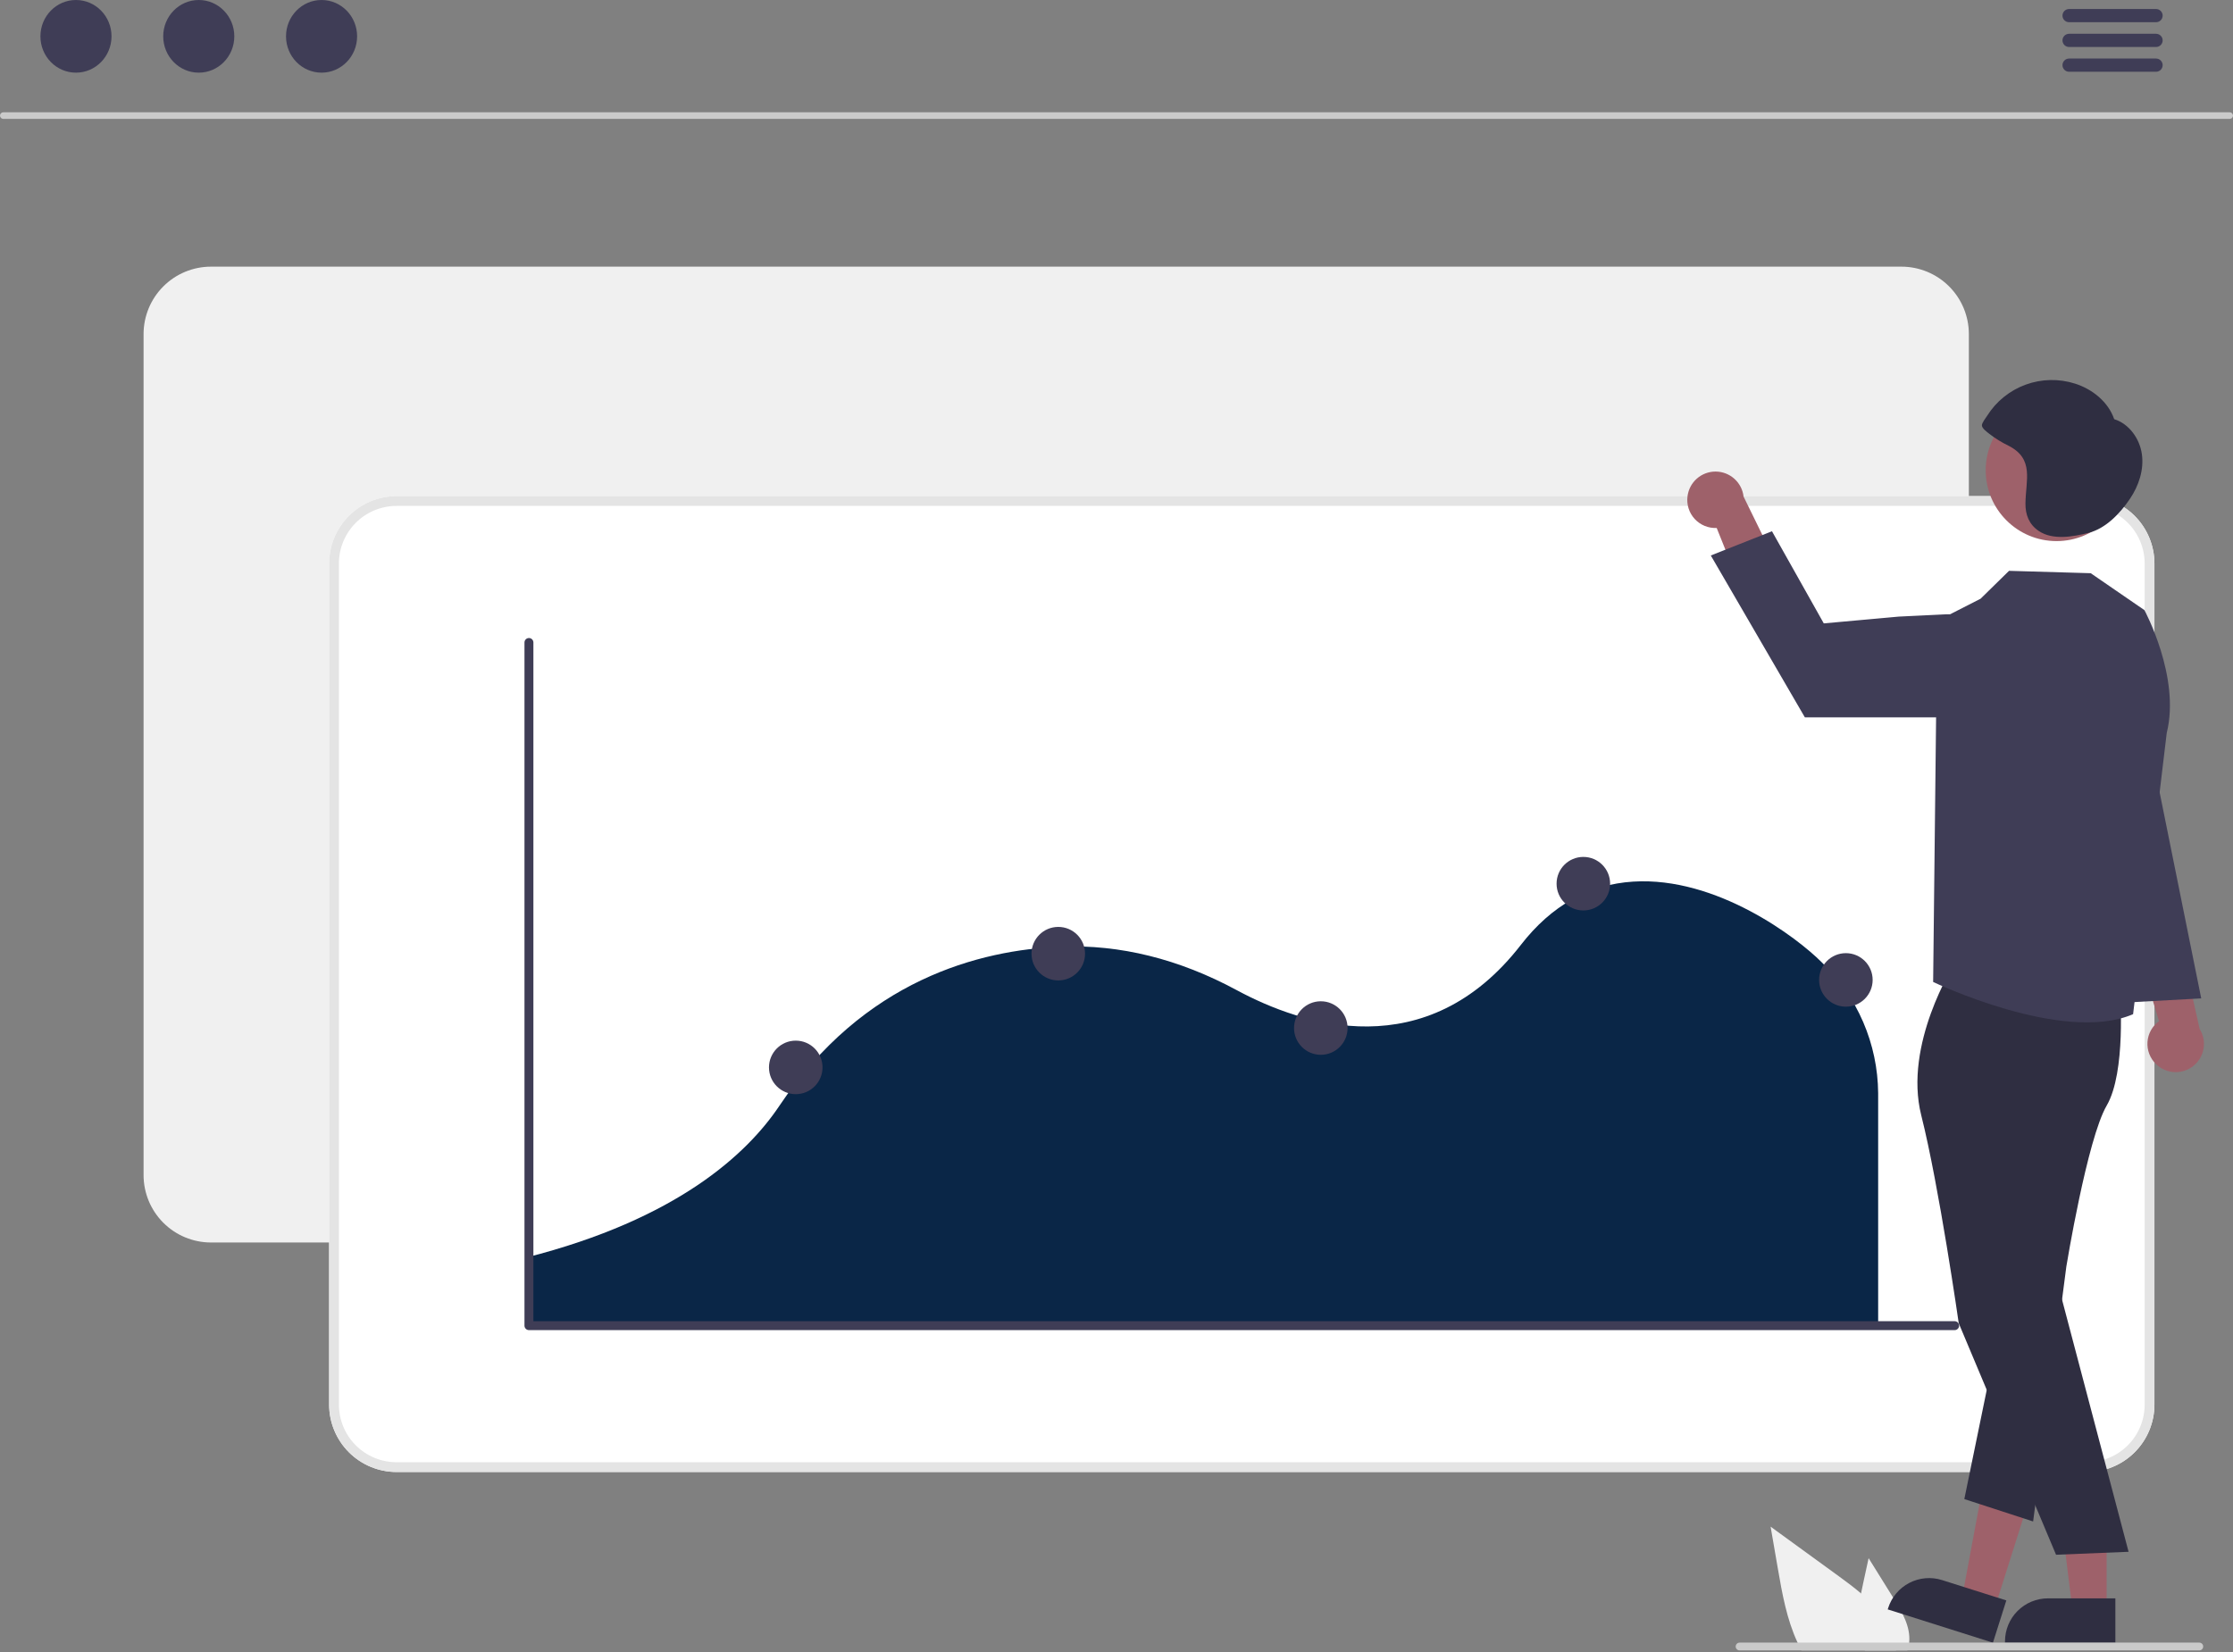 <svg width="500" height="370" viewBox="0 0 500 370" fill="none" xmlns="http://www.w3.org/2000/svg">
<rect x="0" y="0" width="500" height="370" fill="#808080" stroke="none"/>
<g clip-path="url(#clip0_769_5418)">
<path d="M424.521 369.641H403.379C403.066 369.073 402.775 368.49 402.505 367.9C400.072 362.691 399.044 356.877 398.061 351.18L396.465 341.928C401.565 345.636 406.662 349.342 411.757 353.045C413.418 354.255 415.116 355.515 416.711 356.877C420.07 359.726 422.97 363.019 424.106 367.201C424.164 367.434 424.223 367.667 424.266 367.9C424.387 368.475 424.472 369.056 424.521 369.641Z" fill="#F0F0F0"/>
<path d="M427.487 367.899C427.488 367.936 427.485 367.972 427.479 368.008C427.409 368.565 427.277 369.112 427.086 369.64H417.593C417.295 369.081 417.041 368.499 416.836 367.899C416.547 367.099 416.34 366.271 416.216 365.429C415.901 362.571 416.068 359.679 416.712 356.876C416.894 355.966 417.09 355.048 417.287 354.144L418.409 348.986L424.026 358.013C425.906 361.036 427.858 364.366 427.487 367.899Z" fill="#F0F0F0"/>
<path d="M499.276 26.63H0.723C0.53 26.625 0.346 26.546 0.211 26.407C0.076 26.269 0 26.084 0 25.89C0 25.697 0.076 25.511 0.211 25.373C0.346 25.235 0.53 25.155 0.723 25.15H499.276C499.47 25.155 499.654 25.235 499.789 25.373C499.924 25.511 500 25.697 500 25.89C500 26.084 499.924 26.269 499.789 26.407C499.654 26.546 499.47 26.625 499.276 26.63Z" fill="#CACACA"/>
<path d="M17.01 16.274C21.406 16.274 24.97 12.631 24.97 8.137C24.97 3.643 21.406 0 17.01 0C12.614 0 9.051 3.643 9.051 8.137C9.051 12.631 12.614 16.274 17.01 16.274Z" fill="#3F3D56"/>
<path d="M44.506 16.274C48.902 16.274 52.466 12.631 52.466 8.137C52.466 3.643 48.902 0 44.506 0C40.111 0 36.547 3.643 36.547 8.137C36.547 12.631 40.111 16.274 44.506 16.274Z" fill="#3F3D56"/>
<path d="M72.003 16.274C76.399 16.274 79.962 12.631 79.962 8.137C79.962 3.643 76.399 0 72.003 0C67.607 0 64.043 3.643 64.043 8.137C64.043 12.631 67.607 16.274 72.003 16.274Z" fill="#3F3D56"/>
<path d="M482.802 4.976H463.265C462.878 4.968 462.51 4.808 462.24 4.532C461.969 4.255 461.818 3.884 461.818 3.497C461.818 3.11 461.969 2.739 462.24 2.462C462.51 2.186 462.878 2.026 463.265 2.018H482.802C483.189 2.026 483.557 2.186 483.827 2.462C484.098 2.739 484.249 3.11 484.249 3.497C484.249 3.884 484.098 4.255 483.827 4.532C483.557 4.808 483.189 4.968 482.802 4.976Z" fill="#3F3D56"/>
<path d="M482.802 10.525H463.265C462.878 10.517 462.51 10.357 462.24 10.081C461.969 9.804 461.818 9.433 461.818 9.046C461.818 8.659 461.969 8.288 462.24 8.011C462.51 7.735 462.878 7.575 463.265 7.566H482.802C483.189 7.575 483.557 7.735 483.827 8.011C484.098 8.288 484.249 8.659 484.249 9.046C484.249 9.433 484.098 9.804 483.827 10.081C483.557 10.357 483.189 10.517 482.802 10.525Z" fill="#3F3D56"/>
<path d="M482.802 16.072H463.265C462.878 16.064 462.51 15.904 462.24 15.627C461.969 15.351 461.818 14.979 461.818 14.593C461.818 14.206 461.969 13.835 462.24 13.558C462.51 13.281 462.878 13.122 463.265 13.113H482.802C483.189 13.122 483.557 13.281 483.827 13.558C484.098 13.835 484.249 14.206 484.249 14.593C484.249 14.979 484.098 15.351 483.827 15.627C483.557 15.904 483.189 16.064 482.802 16.072Z" fill="#3F3D56"/>
<path d="M425.77 278.283H47.232C43.233 278.278 39.399 276.688 36.571 273.86C33.743 271.031 32.152 267.197 32.148 263.198V74.807C32.152 70.808 33.743 66.974 36.571 64.146C39.399 61.318 43.233 59.727 47.232 59.723H425.77C429.769 59.727 433.604 61.318 436.432 64.146C439.26 66.974 440.85 70.808 440.855 74.807V263.198C440.851 267.197 439.26 271.031 436.432 273.86C433.604 276.688 429.77 278.278 425.77 278.283Z" fill="#F0F0F0"/>
<path d="M467.322 329.683H88.784C84.785 329.679 80.95 328.088 78.122 325.26C75.294 322.432 73.704 318.598 73.699 314.598V126.208C73.704 122.208 75.295 118.374 78.123 115.546C80.951 112.718 84.785 111.128 88.784 111.123H467.322C471.321 111.128 475.155 112.718 477.983 115.546C480.811 118.374 482.402 122.208 482.407 126.208V314.598C482.402 318.598 480.812 322.432 477.984 325.26C475.156 328.088 471.321 329.679 467.322 329.683Z" fill="white"/>
<path d="M467.322 329.683H88.784C84.785 329.679 80.95 328.088 78.122 325.26C75.294 322.432 73.704 318.598 73.699 314.598V126.208C73.704 122.208 75.295 118.374 78.123 115.546C80.951 112.718 84.785 111.128 88.784 111.123H467.322C471.321 111.128 475.155 112.718 477.983 115.546C480.811 118.374 482.402 122.208 482.407 126.208V314.598C482.402 318.598 480.812 322.432 477.984 325.26C475.156 328.088 471.321 329.679 467.322 329.683ZM88.784 113.309C85.364 113.313 82.085 114.673 79.667 117.091C77.249 119.509 75.889 122.788 75.885 126.208V314.598C75.889 318.018 77.249 321.297 79.667 323.715C82.085 326.133 85.364 327.494 88.784 327.498H467.322C470.742 327.494 474.021 326.133 476.439 323.715C478.857 321.297 480.217 318.018 480.221 314.598V126.208C480.217 122.788 478.857 119.509 476.439 117.091C474.02 114.673 470.742 113.313 467.322 113.309H88.784Z" fill="#E4E4E4"/>
<path d="M117.853 296.7H420.545V244.82C420.499 239.349 419.36 233.943 417.197 228.918C415.033 223.894 411.888 219.352 407.945 215.559L407.863 215.479C402.456 210.054 384.389 196.287 365.695 197.455C355.82 198.069 347.366 202.828 340.567 211.6C319.406 238.912 291.608 229.693 276.922 221.766C263.979 214.779 250.76 211.5 237.632 212.022C219.245 212.741 193.365 219.515 174.491 247.702C167.283 258.459 151.606 273.061 117.853 281.642L117.853 296.7Z" fill="#0A2647"/>
<path d="M437.671 297.906H118.436C118.171 297.906 117.917 297.801 117.729 297.613C117.542 297.426 117.437 297.172 117.437 296.907V143.898C117.437 143.633 117.542 143.378 117.729 143.191C117.916 143.004 118.171 142.898 118.436 142.898C118.701 142.898 118.955 143.004 119.142 143.191C119.329 143.378 119.435 143.633 119.435 143.898V295.908H437.671C437.936 295.908 438.19 296.013 438.377 296.201C438.565 296.388 438.67 296.642 438.67 296.907C438.67 297.172 438.565 297.426 438.377 297.613C438.19 297.801 437.936 297.906 437.671 297.906Z" fill="#3F3D56"/>
<path d="M236.964 219.588C240.275 219.588 242.958 216.905 242.958 213.594C242.958 210.283 240.275 207.6 236.964 207.6C233.654 207.6 230.97 210.283 230.97 213.594C230.97 216.905 233.654 219.588 236.964 219.588Z" fill="#3F3D56"/>
<path d="M354.533 203.913C357.844 203.913 360.527 201.229 360.527 197.918C360.527 194.608 357.844 191.924 354.533 191.924C351.222 191.924 348.539 194.608 348.539 197.918C348.539 201.229 351.222 203.913 354.533 203.913Z" fill="#3F3D56"/>
<path d="M295.748 236.245C299.059 236.245 301.743 233.561 301.743 230.25C301.743 226.94 299.059 224.256 295.748 224.256C292.438 224.256 289.754 226.94 289.754 230.25C289.754 233.561 292.438 236.245 295.748 236.245Z" fill="#3F3D56"/>
<path d="M178.179 245.061C181.49 245.061 184.174 242.377 184.174 239.067C184.174 235.756 181.49 233.072 178.179 233.072C174.869 233.072 172.185 235.756 172.185 239.067C172.185 242.377 174.869 245.061 178.179 245.061Z" fill="#3F3D56"/>
<path d="M413.317 225.467C416.628 225.467 419.312 222.783 419.312 219.473C419.312 216.162 416.628 213.479 413.317 213.479C410.007 213.479 407.323 216.162 407.323 219.473C407.323 222.783 410.007 225.467 413.317 225.467Z" fill="#3F3D56"/>
<path d="M482.761 238.328C482.099 237.69 481.585 236.915 481.255 236.058C480.925 235.2 480.787 234.28 480.851 233.363C480.915 232.447 481.179 231.555 481.625 230.751C482.071 229.948 482.688 229.252 483.432 228.712L476.969 207.328L488.094 210.642L492.526 230.441C493.349 231.75 493.664 233.317 493.41 234.843C493.156 236.369 492.35 237.749 491.147 238.722C489.943 239.694 488.424 240.191 486.879 240.118C485.333 240.046 483.868 239.409 482.761 238.328Z" fill="#9E616A"/>
<path d="M377.856 111.165C377.738 112.076 377.822 113.003 378.1 113.878C378.379 114.754 378.846 115.558 379.469 116.234C380.092 116.909 380.856 117.44 381.706 117.788C382.557 118.137 383.473 118.295 384.391 118.251L392.715 138.981L399.327 129.44L390.409 111.216C390.233 109.679 389.499 108.26 388.346 107.228C387.194 106.195 385.703 105.622 384.155 105.615C382.608 105.609 381.112 106.17 379.951 107.193C378.79 108.216 378.045 109.629 377.856 111.165Z" fill="#9E616A"/>
<path d="M471.705 360.488H464.041L460.396 330.926L471.707 330.927L471.705 360.488Z" fill="#9E616A"/>
<path d="M473.66 367.916L448.948 367.915V367.603C448.948 365.052 449.961 362.606 451.765 360.802C453.569 358.998 456.015 357.985 458.566 357.984L473.66 357.985L473.66 367.916Z" fill="#2F2E41"/>
<path d="M446.626 360.244L439.319 357.931L444.765 328.646L455.549 332.061L446.626 360.244Z" fill="#9E616A"/>
<path d="M446.247 367.916L422.688 360.457L422.782 360.159C423.552 357.727 425.256 355.7 427.521 354.525C429.785 353.35 432.423 353.122 434.855 353.892L449.245 358.448L446.247 367.916Z" fill="#2F2E41"/>
<path d="M437.548 216.007C437.548 216.007 426.177 233.862 430.195 249.799C434.213 265.735 438.589 296.367 438.589 296.367L460.377 348.218L476.618 347.555L460.489 286.421L461.127 245.546C461.127 245.546 472.337 226.01 470.154 219.929C467.971 213.848 437.548 216.007 437.548 216.007Z" fill="#2F2E41"/>
<path d="M474.699 222.39C474.699 222.39 476.098 240.104 471.722 247.605C467.346 255.107 462.684 283.659 462.684 283.659L455.246 340.763L439.84 335.75L452.977 271.772L463.302 221.445L474.699 222.39Z" fill="#2F2E41"/>
<path d="M480.161 136.643L468.141 128.381L449.85 127.85L443.48 134.095L433.759 139.059L432.858 219.929C432.858 219.929 461.968 233.882 477.629 227.147L485.163 164.149C488.288 151.646 480.161 136.643 480.161 136.643Z" fill="#3F3D56"/>
<path d="M436.2 160.671H404.138L383.073 124.412L396.77 118.986L408.37 139.621L425.159 138.101L435.643 137.594C437.322 137.513 439 137.8 440.557 138.435C442.115 139.069 443.515 140.037 444.66 141.269C445.804 142.502 446.666 143.969 447.184 145.569C447.702 147.169 447.864 148.863 447.659 150.533C447.313 153.329 445.957 155.902 443.847 157.769C441.737 159.636 439.018 160.668 436.2 160.671Z" fill="#3F3D56"/>
<path d="M460.487 121.19C469.246 121.19 476.347 114.09 476.347 105.331C476.347 96.571 469.246 89.471 460.487 89.471C451.728 89.471 444.627 96.571 444.627 105.331C444.627 114.09 451.728 121.19 460.487 121.19Z" fill="#9E616A"/>
<path d="M479.597 101.723C479.11 98.241 476.751 94.935 473.398 93.88C472.065 90.012 468.537 87.163 464.638 85.922C461.027 84.771 457.137 84.851 453.577 86.149C450.017 87.448 446.988 89.891 444.967 93.096C444.668 93.566 443.751 94.718 443.776 95.278C443.809 95.989 444.897 96.723 445.443 97.171C446.797 98.218 448.258 99.119 449.801 99.861C455.504 102.817 453.605 107.464 453.528 112.729C453.49 115.288 454.344 117.473 456.526 118.935C459.675 121.044 464.182 120.205 467.608 119.358C471.496 118.397 474.728 114.982 476.945 111.689C478.909 108.773 480.084 105.205 479.597 101.723Z" fill="#2F2E41"/>
<path d="M479.439 156.982L492.887 223.612L473.061 224.697L479.439 156.982Z" fill="#3F3D56"/>
<path d="M493.324 368.765C493.325 368.88 493.303 368.993 493.259 369.099C493.216 369.205 493.152 369.301 493.072 369.382C492.991 369.463 492.896 369.528 492.79 369.572C492.685 369.616 492.572 369.639 492.457 369.64H389.516C389.285 369.64 389.063 369.548 388.9 369.385C388.737 369.221 388.645 369 388.645 368.769C388.645 368.538 388.737 368.317 388.9 368.153C389.063 367.99 389.285 367.898 389.516 367.898H492.457C492.687 367.899 492.907 367.99 493.07 368.153C493.232 368.315 493.324 368.536 493.324 368.765Z" fill="#CACACA"/>
</g>
<defs>
<clipPath id="clip0_769_5418">
<rect width="500" height="369.64" fill="white"/>
</clipPath>
</defs>
</svg>
